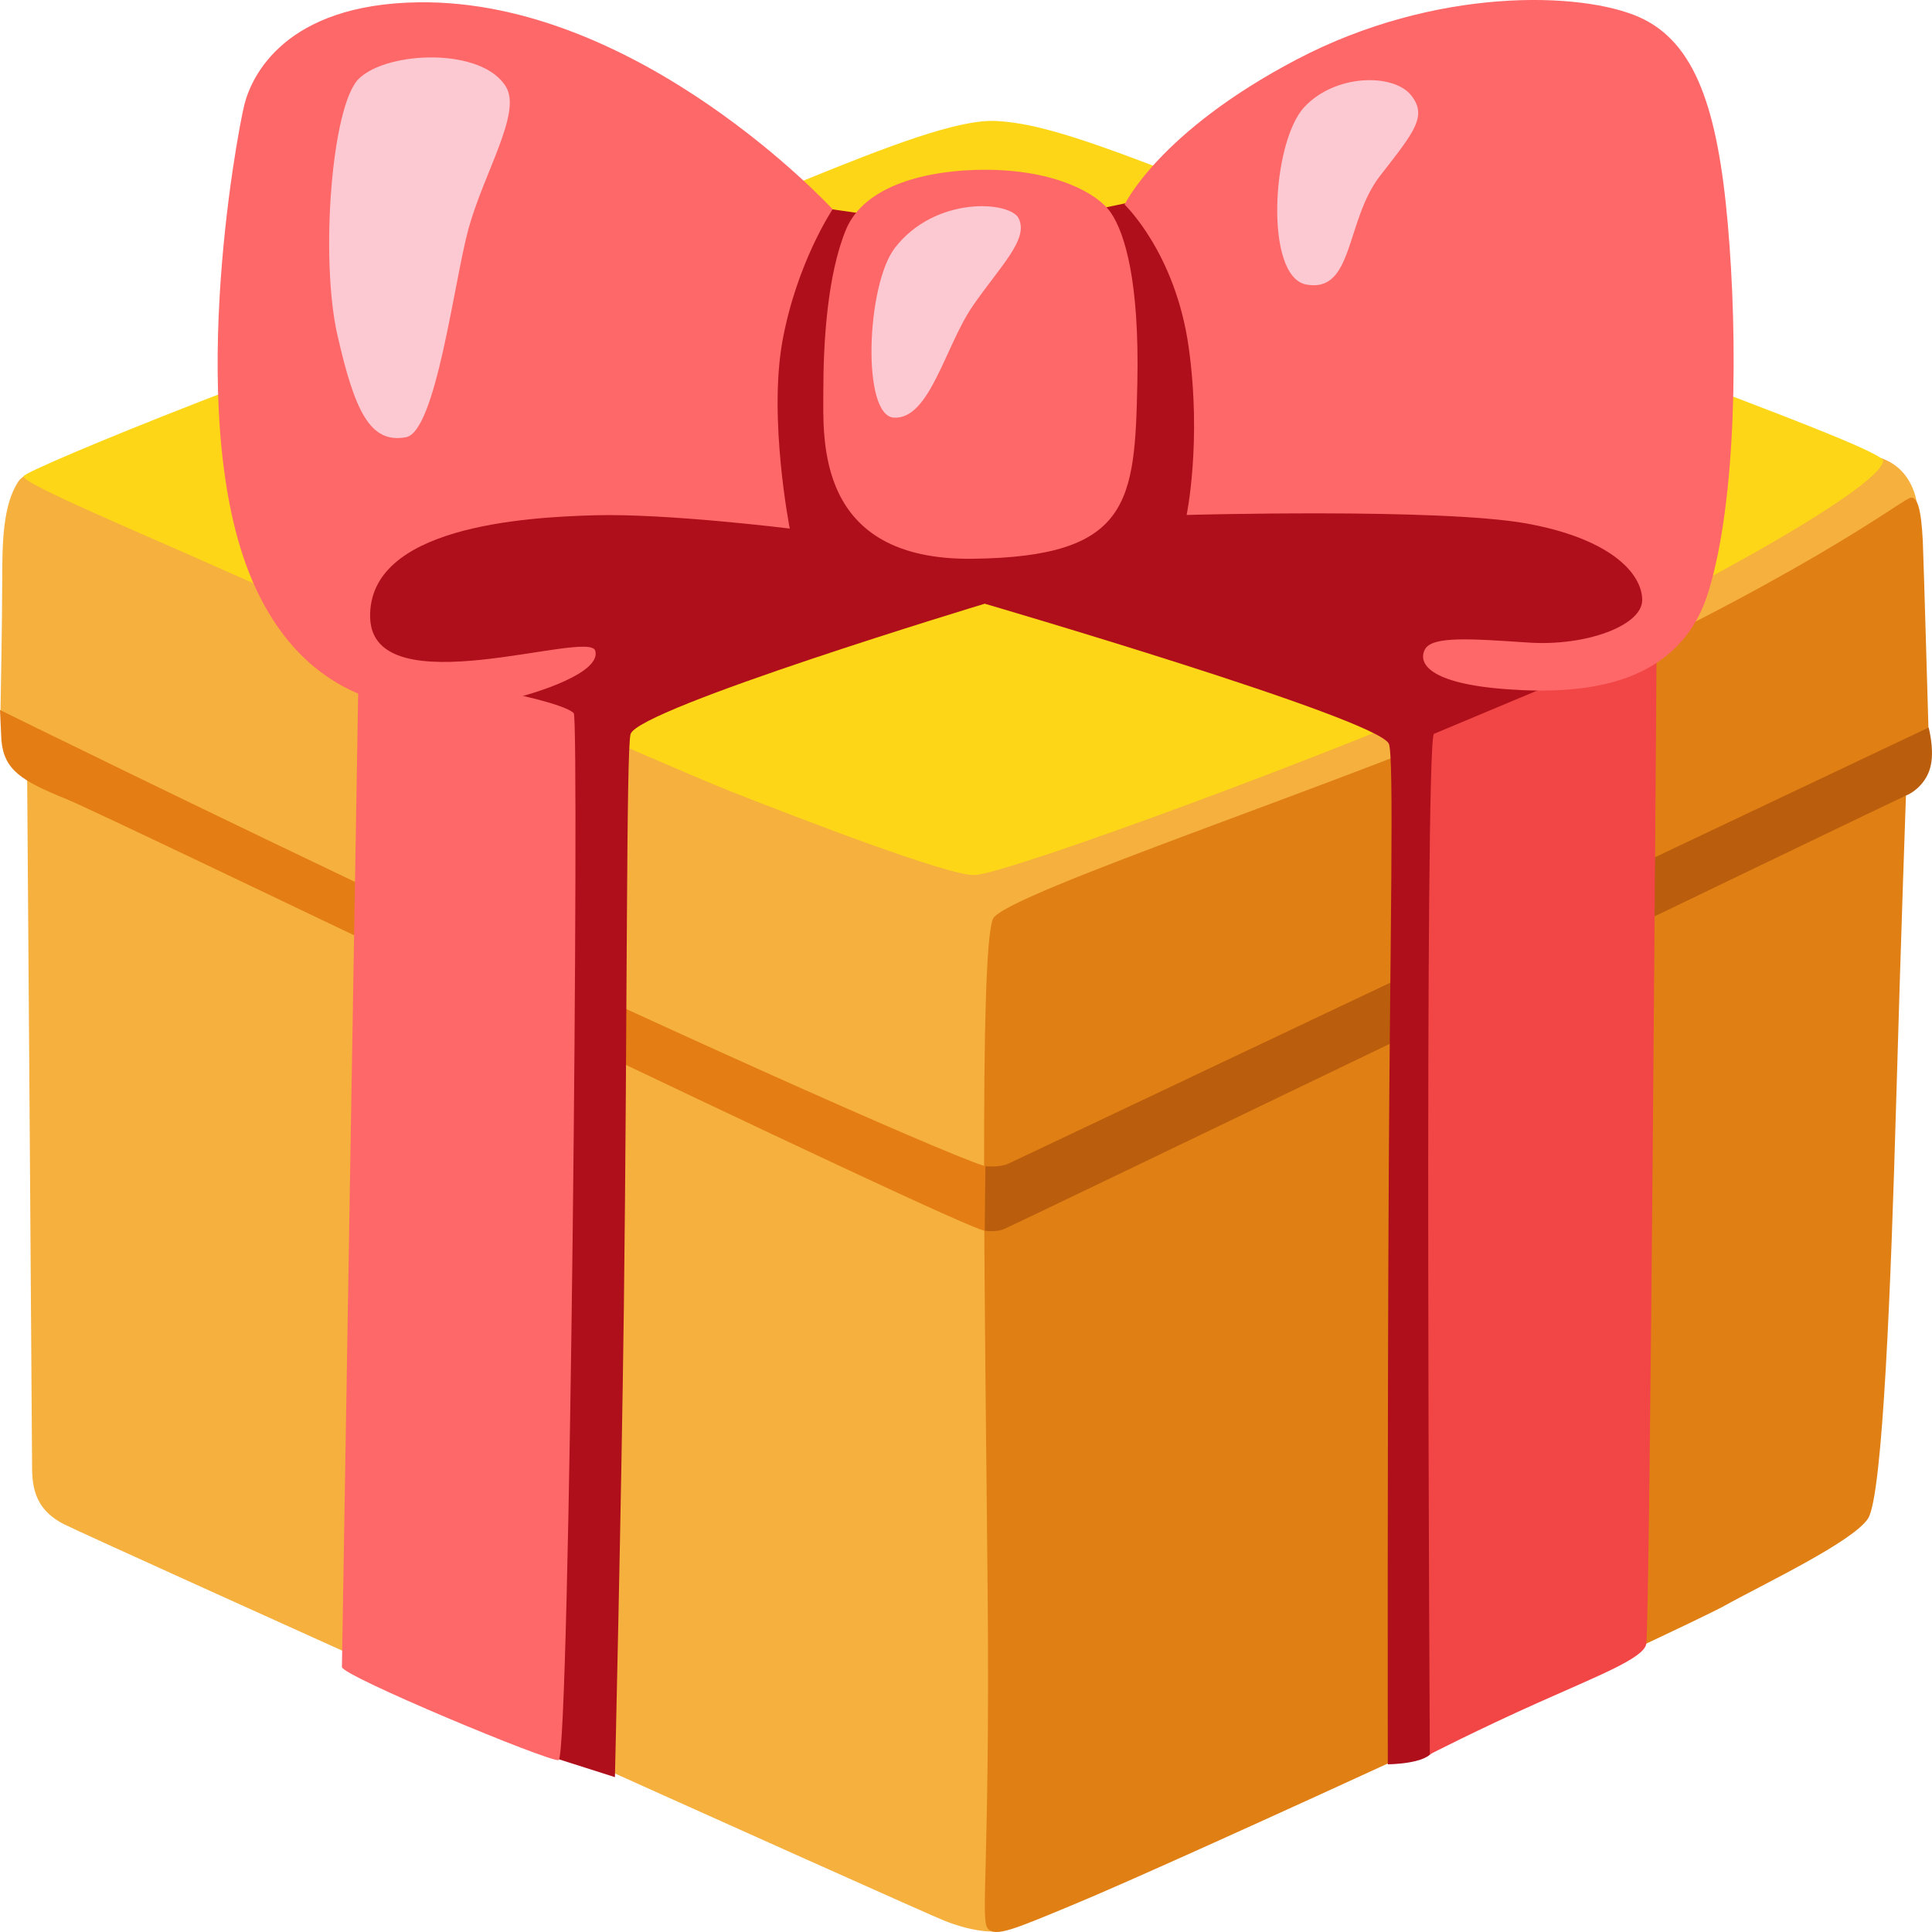 <svg width="46" height="46" viewBox="0 0 46 46" fill="none" xmlns="http://www.w3.org/2000/svg">
<path d="M3.429 10.724C3.429 10.724 0.783 10.919 0.431 11.473C0.074 12.027 0.053 12.88 0.053 13.816C0.053 14.757 0.012 16.913 0.012 16.913L0.644 18.178C0.644 18.178 0.763 34.305 0.763 34.806C0.763 35.303 0.763 35.91 1.534 36.296C2.305 36.682 21.9 45.505 22.511 45.742C23.434 46.097 23.872 45.964 23.872 45.964L45.645 12.024C45.645 12.024 45.576 11.095 44.669 10.873C44.148 10.751 3.429 10.724 3.429 10.724Z" fill="#F5B03E"/>
<path d="M23.639 21.882C23.307 22.734 23.458 31.549 23.516 37.959C23.573 44.366 23.339 45.692 23.516 45.914C23.692 46.136 24.172 45.922 25.529 45.36C28.052 44.32 40.166 38.731 41.056 38.234C41.946 37.737 44.12 36.709 44.477 36.155C44.833 35.601 45.026 30.444 45.145 26.304C45.264 22.161 45.383 18.847 45.383 18.847L45.916 17.356C45.916 17.356 45.801 13.327 45.781 12.883C45.744 12.15 45.658 11.771 45.457 11.863C45.169 11.989 42.775 13.82 36.434 16.695C32.452 18.495 23.868 21.293 23.639 21.882Z" fill="#E07F14"/>
<path d="M23.696 2.88C21.92 2.804 17.061 5.422 12.377 6.855C7.694 8.289 0.623 11.171 0.562 11.339C0.504 11.504 3.408 12.715 5.262 13.545C7.464 14.527 15.871 18.239 17.409 18.847C18.951 19.454 22.626 20.876 23.216 20.834C24.045 20.781 31.87 17.906 35.84 16.14C39.809 14.374 44.772 11.637 44.837 10.972C44.866 10.674 37.537 8.124 33.883 6.584C26.829 3.606 24.996 2.937 23.696 2.88Z" fill="#FDD717"/>
<path d="M0.033 17.62C0.094 18.338 0.517 18.594 1.591 19.03C2.666 19.466 22.979 29.301 23.446 29.301C23.913 29.301 24.053 27.742 23.54 27.784C23.262 27.807 16.589 24.852 10.355 21.901C5.065 19.401 0 16.905 0 16.905L0.033 17.62Z" fill="#E37D14"/>
<path d="M45.92 17.322C45.92 17.322 24.229 27.604 24.016 27.703C23.803 27.803 23.462 27.768 23.462 27.768L23.446 29.301C23.446 29.301 23.647 29.343 23.872 29.278C24.004 29.24 45.293 18.969 45.387 18.938C45.481 18.908 45.891 18.678 45.977 18.193C46.051 17.803 45.92 17.322 45.92 17.322Z" fill="#BA5E0D"/>
<path d="M8.539 35.834L12.783 41.721L14.641 42.313C14.641 42.313 14.793 35.891 14.854 31.132C14.94 24.179 14.908 17.837 15.014 17.478C15.191 16.87 23.446 14.374 23.446 14.374C23.446 14.374 32.772 17.1 33.067 17.707C33.198 17.975 33.096 22.478 33.067 27.726C33.03 34.355 33.043 42.007 33.043 42.007C33.043 42.007 34.006 42.004 34.121 41.671C34.24 41.338 34.716 38.773 34.716 38.773L38.333 16.301L40.17 14.091L37.619 9.566L27.153 4.765L23.557 5.518L19.665 4.963L7.32 13.231L8.76 15.953L12.291 17.631L8.539 35.834Z" fill="#AF0F1B"/>
<path d="M34.138 17.474C33.912 17.937 34.043 41.77 34.043 41.77C34.043 41.77 35.171 41.189 36.623 40.539C38.066 39.893 39.104 39.492 39.194 39.156C39.285 38.819 39.444 15.25 39.444 15.25L34.138 17.474Z" fill="#F24545"/>
<path d="M13.661 16.981C13.796 17.119 13.575 41.851 13.3 41.908C13.082 41.958 8.141 39.901 8.141 39.691C8.141 39.481 8.539 15.846 8.539 15.846C8.539 15.846 13.259 16.561 13.661 16.981ZM23.454 4.042C22.088 4.042 20.579 4.405 20.14 5.472C19.702 6.538 19.603 8.124 19.603 9.309C19.603 10.445 19.406 13.35 23.159 13.304C26.911 13.258 27.022 11.962 27.08 9.103C27.129 6.718 26.788 5.56 26.448 5.063C26.145 4.615 25.136 4.042 23.454 4.042Z" fill="#FF6868"/>
<path d="M21.285 9.944C22.138 9.99 22.503 8.243 23.159 7.287C23.815 6.336 24.5 5.697 24.254 5.2C24.053 4.787 22.269 4.654 21.305 5.904C20.629 6.787 20.51 9.902 21.285 9.944Z" fill="#FCC9D2"/>
<path d="M26.776 4.872C26.776 4.872 27.986 6.018 28.302 8.266C28.617 10.514 28.253 12.261 28.253 12.261C28.253 12.261 34.265 12.092 36.34 12.463C38.386 12.834 39.1 13.675 39.1 14.286C39.1 14.898 37.755 15.391 36.389 15.299C35.023 15.208 34.101 15.139 33.928 15.46C33.756 15.781 34.002 16.278 35.901 16.412C37.8 16.549 39.994 16.297 40.675 14.095C41.355 11.893 41.38 8.079 41.138 5.33C40.896 2.582 40.363 1.011 39.042 0.414C37.652 -0.209 34.17 -0.312 30.881 1.412C27.592 3.136 26.776 4.872 26.776 4.872Z" fill="#FF6868"/>
<path d="M33.588 2.257C33.161 1.745 31.788 1.76 31.054 2.551C30.274 3.392 30.102 6.592 31.103 6.775C32.235 6.982 32.03 5.254 32.858 4.187C33.67 3.144 34.002 2.758 33.588 2.257Z" fill="#FCC9D2"/>
<path d="M19.825 4.982C19.825 4.982 15.219 -0.021 9.957 0.055C6.791 0.101 5.988 1.802 5.815 2.505C5.643 3.209 4.331 10.204 6.082 13.992C7.833 17.78 11.467 16.798 12.037 16.675C12.767 16.515 14.321 16.018 14.173 15.494C14.026 14.971 8.862 16.855 8.813 14.699C8.764 12.543 12.467 12.314 14.173 12.268C15.88 12.222 18.804 12.585 18.804 12.585C18.804 12.585 18.291 9.975 18.631 8.113C18.972 6.251 19.825 4.982 19.825 4.982Z" fill="#FF6868"/>
<path d="M8.547 1.871C7.891 2.505 7.62 6.164 8.034 7.979C8.448 9.795 8.813 10.567 9.666 10.41C10.38 10.277 10.81 6.714 11.151 5.46C11.516 4.122 12.418 2.7 12.053 2.077C11.495 1.122 9.232 1.21 8.547 1.871Z" fill="#FCC9D2"/>
</svg>
